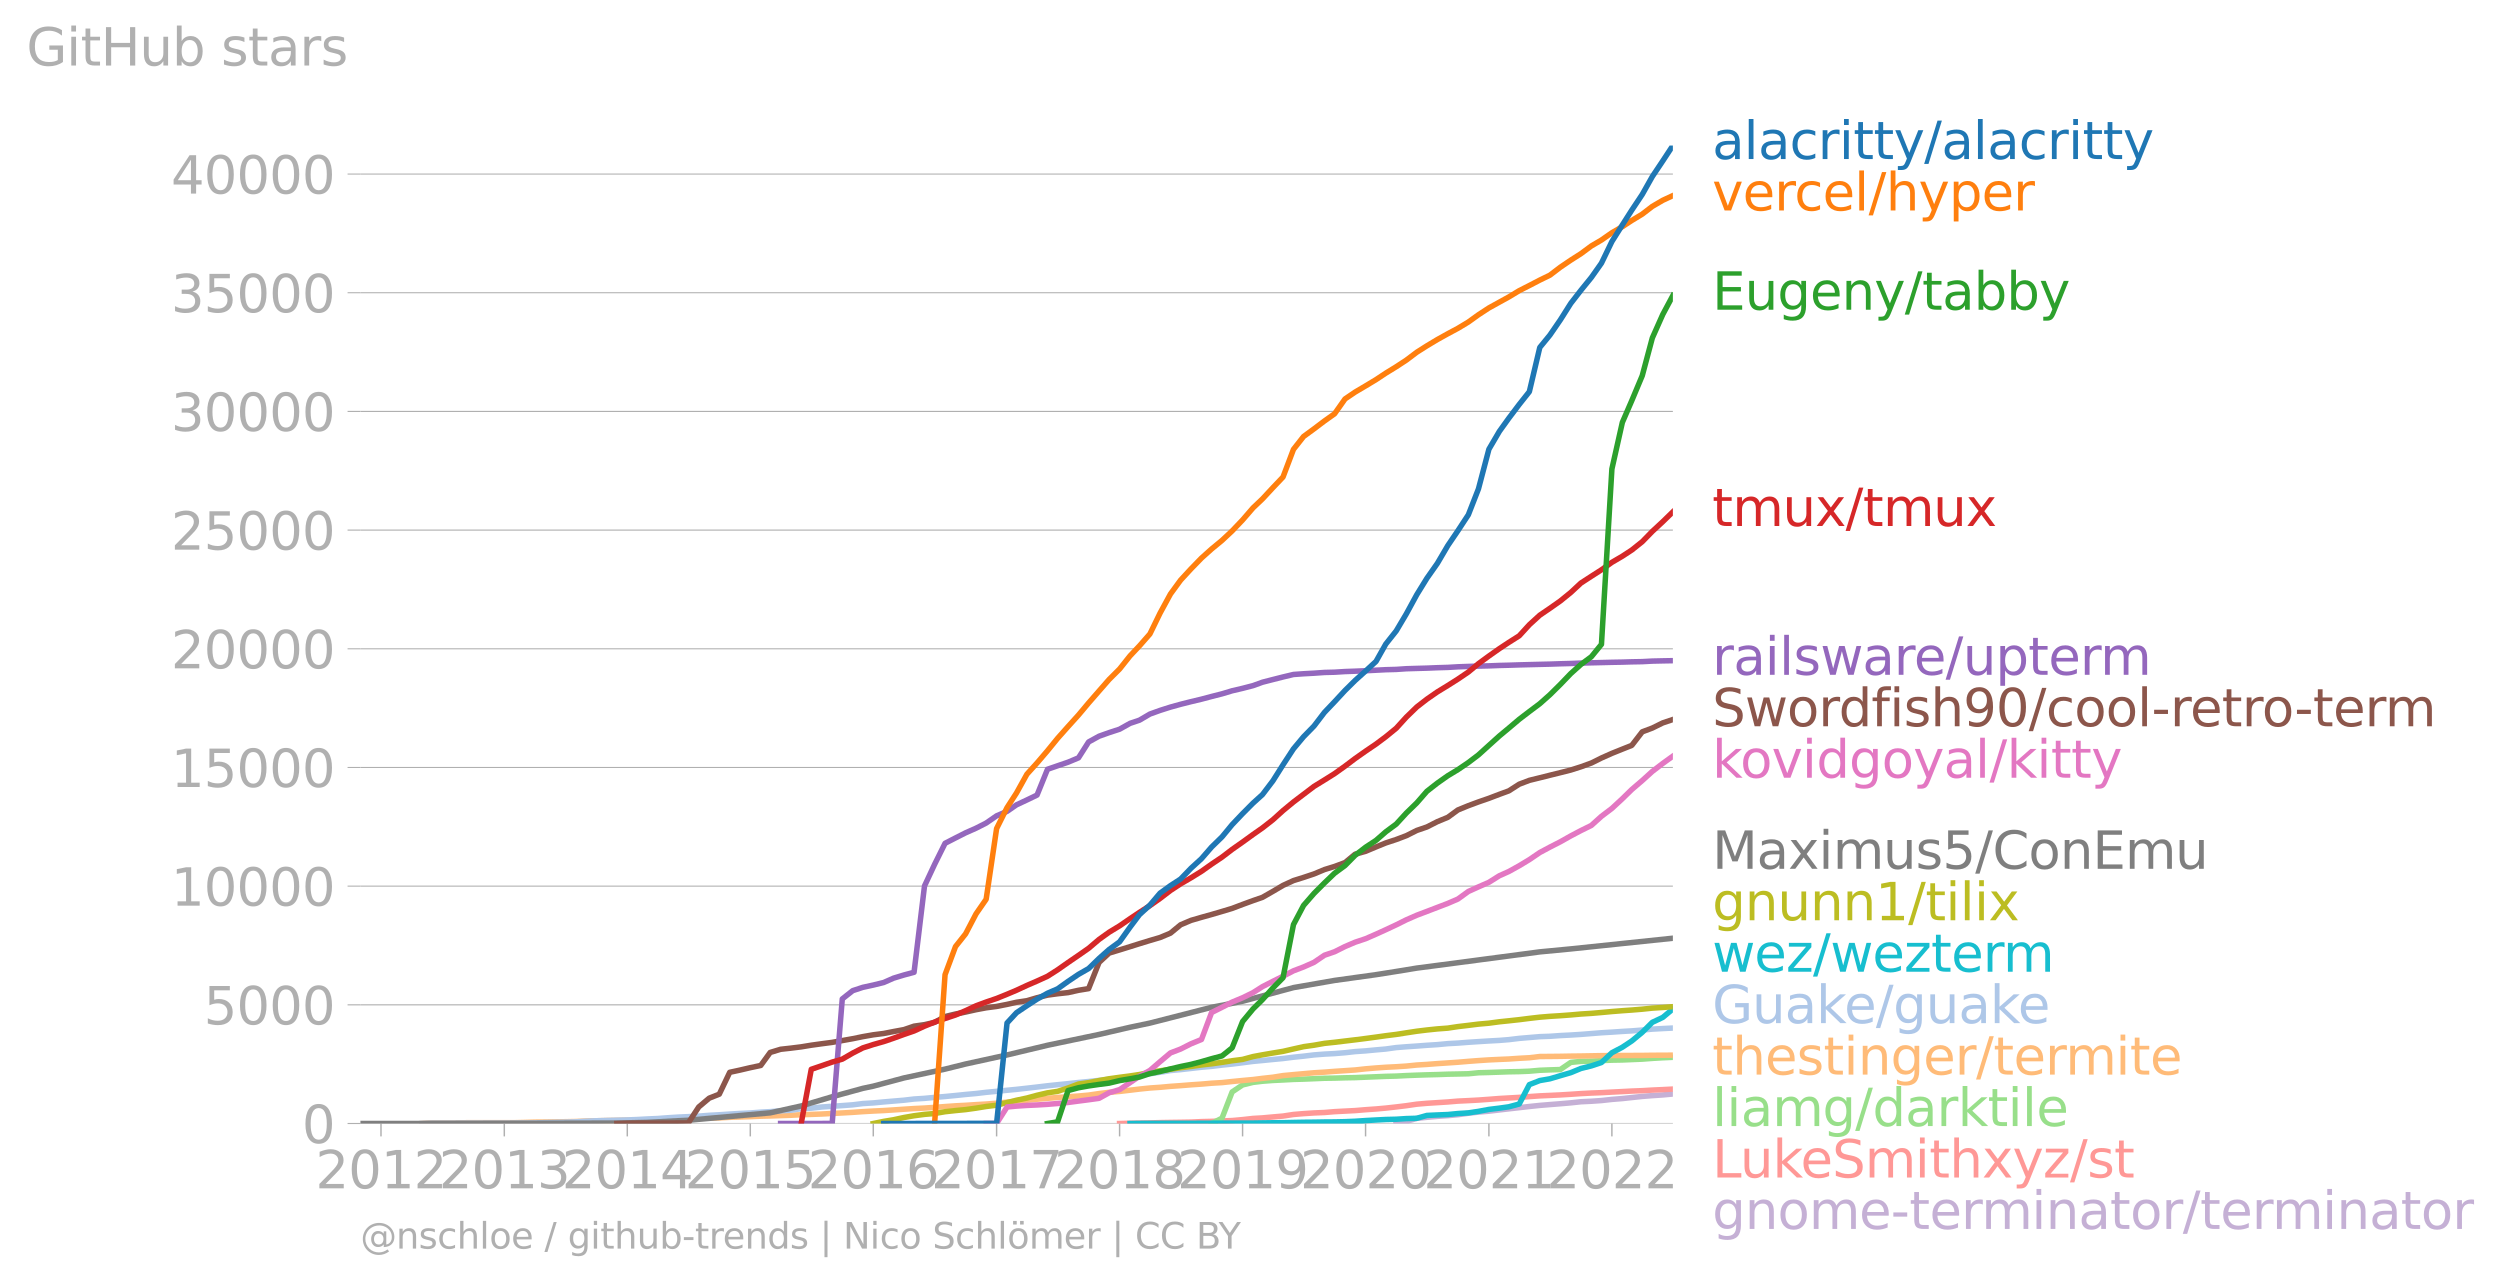 <svg xmlns:xlink="http://www.w3.org/1999/xlink" width="907.006" height="465.649" viewBox="0 0 680.254 349.236" xmlns="http://www.w3.org/2000/svg"><defs><style>*{stroke-linejoin:round;stroke-linecap:butt}</style></defs><g id="figure_1"><path d="M0 349.236h680.254V0H0v349.236z" style="fill:none" id="patch_1"/><g id="axes_1"><path d="M98.073 305.71h357.12V39.596H98.073V305.71z" style="fill:none" id="patch_2"/><g id="matplotlib.axis_1"><g id="xtick_1"><g id="line2d_1"><defs><path id="m997b0d700a" d="M0 0v3.5" style="stroke:#b0b0b0;stroke-width:.4"/></defs><use xlink:href="#m997b0d700a" x="103.666" y="305.709" style="fill:#b0b0b0;stroke:#b0b0b0;stroke-width:.4"/></g><g style="fill:#b0b0b0" transform="matrix(.14 0 0 -.14 85.851 323.347)" id="text_1"><defs><path id="DejaVuSans-32" d="M1228 531h2203V0H469v531q359 372 979 998 621 627 780 809 303 340 423 576 121 236 121 464 0 372-261 606-261 235-680 235-297 0-627-103-329-103-704-313v638q381 153 712 231 332 78 607 78 725 0 1156-363 431-362 431-968 0-288-108-546-107-257-392-607-78-91-497-524-418-433-1181-1211z" transform="scale(.016)"/><path id="DejaVuSans-30" d="M2034 4250q-487 0-733-480-245-479-245-1442 0-959 245-1439 246-480 733-480 491 0 736 480 246 480 246 1439 0 963-246 1442-245 480-736 480zm0 500q785 0 1199-621 414-620 414-1801 0-1178-414-1799Q2819-91 2034-91q-784 0-1198 620-414 621-414 1799 0 1181 414 1801 414 621 1198 621z" transform="scale(.016)"/><path id="DejaVuSans-31" d="M794 531h1031v3560L703 3866v575l1116 225h631V531h1031V0H794v531z" transform="scale(.016)"/></defs><use xlink:href="#DejaVuSans-32"/><use xlink:href="#DejaVuSans-30" x="63.623"/><use xlink:href="#DejaVuSans-31" x="127.246"/><use xlink:href="#DejaVuSans-32" x="190.869"/></g></g><g id="xtick_2"><use xlink:href="#m997b0d700a" x="137.223" y="305.709" style="fill:#b0b0b0;stroke:#b0b0b0;stroke-width:.4" id="line2d_2"/><g style="fill:#b0b0b0" transform="matrix(.14 0 0 -.14 119.408 323.347)" id="text_2"><defs><path id="DejaVuSans-33" d="M2597 2516q453-97 707-404 255-306 255-756 0-690-475-1069Q2609-91 1734-91q-293 0-604 58T488 141v609q262-153 574-231 313-78 654-78 593 0 904 234t311 681q0 413-289 645-289 233-804 233h-544v519h569q465 0 712 186t247 536q0 359-255 551-254 193-729 193-260 0-557-57-297-56-653-174v562q360 100 674 150t592 50q719 0 1137-327 419-326 419-882 0-388-222-655t-631-370z" transform="scale(.016)"/></defs><use xlink:href="#DejaVuSans-32"/><use xlink:href="#DejaVuSans-30" x="63.623"/><use xlink:href="#DejaVuSans-31" x="127.246"/><use xlink:href="#DejaVuSans-33" x="190.869"/></g></g><g id="xtick_3"><use xlink:href="#m997b0d700a" x="170.689" y="305.709" style="fill:#b0b0b0;stroke:#b0b0b0;stroke-width:.4" id="line2d_3"/><g style="fill:#b0b0b0" transform="matrix(.14 0 0 -.14 152.874 323.347)" id="text_3"><defs><path id="DejaVuSans-34" d="M2419 4116 825 1625h1594v2491zm-166 550h794V1625h666v-525h-666V0h-628v1100H313v609l1940 2957z" transform="scale(.016)"/></defs><use xlink:href="#DejaVuSans-32"/><use xlink:href="#DejaVuSans-30" x="63.623"/><use xlink:href="#DejaVuSans-31" x="127.246"/><use xlink:href="#DejaVuSans-34" x="190.869"/></g></g><g id="xtick_4"><use xlink:href="#m997b0d700a" x="204.155" y="305.709" style="fill:#b0b0b0;stroke:#b0b0b0;stroke-width:.4" id="line2d_4"/><g style="fill:#b0b0b0" transform="matrix(.14 0 0 -.14 186.34 323.347)" id="text_4"><defs><path id="DejaVuSans-35" d="M691 4666h2478v-532H1269V2991q137 47 274 70 138 23 276 23 781 0 1237-428 457-428 457-1159 0-753-469-1171Q2575-91 1722-91q-294 0-599 50Q819 9 494 109v635q281-153 581-228t634-75q541 0 856 284 316 284 316 772 0 487-316 771-315 285-856 285-253 0-505-56-251-56-513-175v2344z" transform="scale(.016)"/></defs><use xlink:href="#DejaVuSans-32"/><use xlink:href="#DejaVuSans-30" x="63.623"/><use xlink:href="#DejaVuSans-31" x="127.246"/><use xlink:href="#DejaVuSans-35" x="190.869"/></g></g><g id="xtick_5"><use xlink:href="#m997b0d700a" x="237.62" y="305.709" style="fill:#b0b0b0;stroke:#b0b0b0;stroke-width:.4" id="line2d_5"/><g style="fill:#b0b0b0" transform="matrix(.14 0 0 -.14 219.805 323.347)" id="text_5"><defs><path id="DejaVuSans-36" d="M2113 2584q-425 0-674-291-248-290-248-796 0-503 248-796 249-292 674-292t673 292q248 293 248 796 0 506-248 796-248 291-673 291zm1253 1979v-575q-238 112-480 171-242 60-480 60-625 0-955-422-329-422-376-1275 184 272 462 417 279 145 613 145 703 0 1111-427 408-426 408-1160 0-719-425-1154Q2819-91 2113-91q-810 0-1238 620-428 621-428 1799 0 1106 525 1764t1409 658q238 0 480-47t505-140z" transform="scale(.016)"/></defs><use xlink:href="#DejaVuSans-32"/><use xlink:href="#DejaVuSans-30" x="63.623"/><use xlink:href="#DejaVuSans-31" x="127.246"/><use xlink:href="#DejaVuSans-36" x="190.869"/></g></g><g id="xtick_6"><use xlink:href="#m997b0d700a" x="271.178" y="305.709" style="fill:#b0b0b0;stroke:#b0b0b0;stroke-width:.4" id="line2d_6"/><g style="fill:#b0b0b0" transform="matrix(.14 0 0 -.14 253.363 323.347)" id="text_6"><defs><path id="DejaVuSans-37" d="M525 4666h3000v-269L1831 0h-659l1594 4134H525v532z" transform="scale(.016)"/></defs><use xlink:href="#DejaVuSans-32"/><use xlink:href="#DejaVuSans-30" x="63.623"/><use xlink:href="#DejaVuSans-31" x="127.246"/><use xlink:href="#DejaVuSans-37" x="190.869"/></g></g><g id="xtick_7"><use xlink:href="#m997b0d700a" x="304.643" y="305.709" style="fill:#b0b0b0;stroke:#b0b0b0;stroke-width:.4" id="line2d_7"/><g style="fill:#b0b0b0" transform="matrix(.14 0 0 -.14 286.828 323.347)" id="text_7"><defs><path id="DejaVuSans-38" d="M2034 2216q-450 0-708-241-257-241-257-662 0-422 257-663 258-241 708-241t709 242q260 243 260 662 0 421-258 662-257 241-711 241zm-631 268q-406 100-633 378-226 279-226 679 0 559 398 884 399 325 1092 325 697 0 1094-325t397-884q0-400-227-679-226-278-629-378 456-106 710-416 255-309 255-755 0-679-414-1042Q2806-91 2034-91q-771 0-1186 362-414 363-414 1042 0 446 256 755 257 310 713 416zm-231 997q0-362 226-565 227-203 636-203 407 0 636 203 230 203 230 565 0 363-230 566-229 203-636 203-409 0-636-203-226-203-226-566z" transform="scale(.016)"/></defs><use xlink:href="#DejaVuSans-32"/><use xlink:href="#DejaVuSans-30" x="63.623"/><use xlink:href="#DejaVuSans-31" x="127.246"/><use xlink:href="#DejaVuSans-38" x="190.869"/></g></g><g id="xtick_8"><use xlink:href="#m997b0d700a" x="338.109" y="305.709" style="fill:#b0b0b0;stroke:#b0b0b0;stroke-width:.4" id="line2d_8"/><g style="fill:#b0b0b0" transform="matrix(.14 0 0 -.14 320.294 323.347)" id="text_8"><defs><path id="DejaVuSans-39" d="M703 97v575q238-113 481-172 244-59 479-59 625 0 954 420 330 420 377 1277-181-269-460-413-278-144-615-144-700 0-1108 423-408 424-408 1159 0 718 425 1152 425 435 1131 435 810 0 1236-621 427-620 427-1801 0-1103-524-1761Q2575-91 1691-91q-238 0-482 47Q966 3 703 97zm1256 1978q425 0 673 290 249 291 249 798 0 503-249 795-248 292-673 292t-673-292q-248-292-248-795 0-507 248-798 248-290 673-290z" transform="scale(.016)"/></defs><use xlink:href="#DejaVuSans-32"/><use xlink:href="#DejaVuSans-30" x="63.623"/><use xlink:href="#DejaVuSans-31" x="127.246"/><use xlink:href="#DejaVuSans-39" x="190.869"/></g></g><g id="xtick_9"><use xlink:href="#m997b0d700a" x="371.575" y="305.709" style="fill:#b0b0b0;stroke:#b0b0b0;stroke-width:.4" id="line2d_9"/><g style="fill:#b0b0b0" transform="matrix(.14 0 0 -.14 353.76 323.347)" id="text_9"><use xlink:href="#DejaVuSans-32"/><use xlink:href="#DejaVuSans-30" x="63.623"/><use xlink:href="#DejaVuSans-32" x="127.246"/><use xlink:href="#DejaVuSans-30" x="190.869"/></g></g><g id="xtick_10"><use xlink:href="#m997b0d700a" x="405.132" y="305.709" style="fill:#b0b0b0;stroke:#b0b0b0;stroke-width:.4" id="line2d_10"/><g style="fill:#b0b0b0" transform="matrix(.14 0 0 -.14 387.317 323.347)" id="text_10"><use xlink:href="#DejaVuSans-32"/><use xlink:href="#DejaVuSans-30" x="63.623"/><use xlink:href="#DejaVuSans-32" x="127.246"/><use xlink:href="#DejaVuSans-31" x="190.869"/></g></g><g id="xtick_11"><use xlink:href="#m997b0d700a" x="438.598" y="305.709" style="fill:#b0b0b0;stroke:#b0b0b0;stroke-width:.4" id="line2d_11"/><g style="fill:#b0b0b0" transform="matrix(.14 0 0 -.14 420.783 323.347)" id="text_11"><use xlink:href="#DejaVuSans-32"/><use xlink:href="#DejaVuSans-30" x="63.623"/><use xlink:href="#DejaVuSans-32" x="127.246"/><use xlink:href="#DejaVuSans-32" x="190.869"/></g></g></g><g id="matplotlib.axis_2"><g id="ytick_1"><path d="M98.073 305.71h357.12" clip-path="url(#p3285fb5024)" style="fill:none;stroke:#b0b0b0;stroke-width:.3;stroke-linecap:square" id="line2d_12"/><g id="line2d_13"><defs><path id="mb514f8894a" d="M0 0h-3.5" style="stroke:#b0b0b0;stroke-width:.3"/></defs><use xlink:href="#mb514f8894a" x="98.073" y="305.709" style="fill:#b0b0b0;stroke:#b0b0b0;stroke-width:.3"/></g><use xlink:href="#DejaVuSans-30" style="fill:#b0b0b0" transform="matrix(.14 0 0 -.14 82.166 311.028)" id="text_12"/></g><g id="ytick_2"><path d="M98.073 273.416h357.12" clip-path="url(#p3285fb5024)" style="fill:none;stroke:#b0b0b0;stroke-width:.3;stroke-linecap:square" id="line2d_14"/><use xlink:href="#mb514f8894a" x="98.073" y="273.416" style="fill:#b0b0b0;stroke:#b0b0b0;stroke-width:.3" id="line2d_15"/><g style="fill:#b0b0b0" transform="matrix(.14 0 0 -.14 55.443 278.735)" id="text_13"><use xlink:href="#DejaVuSans-35"/><use xlink:href="#DejaVuSans-30" x="63.623"/><use xlink:href="#DejaVuSans-30" x="127.246"/><use xlink:href="#DejaVuSans-30" x="190.869"/></g></g><g id="ytick_3"><path d="M98.073 241.122h357.12" clip-path="url(#p3285fb5024)" style="fill:none;stroke:#b0b0b0;stroke-width:.3;stroke-linecap:square" id="line2d_16"/><use xlink:href="#mb514f8894a" x="98.073" y="241.122" style="fill:#b0b0b0;stroke:#b0b0b0;stroke-width:.3" id="line2d_17"/><g style="fill:#b0b0b0" transform="matrix(.14 0 0 -.14 46.536 246.44)" id="text_14"><use xlink:href="#DejaVuSans-31"/><use xlink:href="#DejaVuSans-30" x="63.623"/><use xlink:href="#DejaVuSans-30" x="127.246"/><use xlink:href="#DejaVuSans-30" x="190.869"/><use xlink:href="#DejaVuSans-30" x="254.492"/></g></g><g id="ytick_4"><path d="M98.073 208.828h357.12" clip-path="url(#p3285fb5024)" style="fill:none;stroke:#b0b0b0;stroke-width:.3;stroke-linecap:square" id="line2d_18"/><use xlink:href="#mb514f8894a" x="98.073" y="208.828" style="fill:#b0b0b0;stroke:#b0b0b0;stroke-width:.3" id="line2d_19"/><g style="fill:#b0b0b0" transform="matrix(.14 0 0 -.14 46.536 214.147)" id="text_15"><use xlink:href="#DejaVuSans-31"/><use xlink:href="#DejaVuSans-35" x="63.623"/><use xlink:href="#DejaVuSans-30" x="127.246"/><use xlink:href="#DejaVuSans-30" x="190.869"/><use xlink:href="#DejaVuSans-30" x="254.492"/></g></g><g id="ytick_5"><path d="M98.073 176.535h357.12" clip-path="url(#p3285fb5024)" style="fill:none;stroke:#b0b0b0;stroke-width:.3;stroke-linecap:square" id="line2d_20"/><use xlink:href="#mb514f8894a" x="98.073" y="176.535" style="fill:#b0b0b0;stroke:#b0b0b0;stroke-width:.3" id="line2d_21"/><g style="fill:#b0b0b0" transform="matrix(.14 0 0 -.14 46.536 181.854)" id="text_16"><use xlink:href="#DejaVuSans-32"/><use xlink:href="#DejaVuSans-30" x="63.623"/><use xlink:href="#DejaVuSans-30" x="127.246"/><use xlink:href="#DejaVuSans-30" x="190.869"/><use xlink:href="#DejaVuSans-30" x="254.492"/></g></g><g id="ytick_6"><path d="M98.073 144.241h357.12" clip-path="url(#p3285fb5024)" style="fill:none;stroke:#b0b0b0;stroke-width:.3;stroke-linecap:square" id="line2d_22"/><use xlink:href="#mb514f8894a" x="98.073" y="144.241" style="fill:#b0b0b0;stroke:#b0b0b0;stroke-width:.3" id="line2d_23"/><g style="fill:#b0b0b0" transform="matrix(.14 0 0 -.14 46.536 149.56)" id="text_17"><use xlink:href="#DejaVuSans-32"/><use xlink:href="#DejaVuSans-35" x="63.623"/><use xlink:href="#DejaVuSans-30" x="127.246"/><use xlink:href="#DejaVuSans-30" x="190.869"/><use xlink:href="#DejaVuSans-30" x="254.492"/></g></g><g id="ytick_7"><path d="M98.073 111.948h357.12" clip-path="url(#p3285fb5024)" style="fill:none;stroke:#b0b0b0;stroke-width:.3;stroke-linecap:square" id="line2d_24"/><use xlink:href="#mb514f8894a" x="98.073" y="111.948" style="fill:#b0b0b0;stroke:#b0b0b0;stroke-width:.3" id="line2d_25"/><g style="fill:#b0b0b0" transform="matrix(.14 0 0 -.14 46.536 117.267)" id="text_18"><use xlink:href="#DejaVuSans-33"/><use xlink:href="#DejaVuSans-30" x="63.623"/><use xlink:href="#DejaVuSans-30" x="127.246"/><use xlink:href="#DejaVuSans-30" x="190.869"/><use xlink:href="#DejaVuSans-30" x="254.492"/></g></g><g id="ytick_8"><path d="M98.073 79.654h357.12" clip-path="url(#p3285fb5024)" style="fill:none;stroke:#b0b0b0;stroke-width:.3;stroke-linecap:square" id="line2d_26"/><use xlink:href="#mb514f8894a" x="98.073" y="79.654" style="fill:#b0b0b0;stroke:#b0b0b0;stroke-width:.3" id="line2d_27"/><g style="fill:#b0b0b0" transform="matrix(.14 0 0 -.14 46.536 84.973)" id="text_19"><use xlink:href="#DejaVuSans-33"/><use xlink:href="#DejaVuSans-35" x="63.623"/><use xlink:href="#DejaVuSans-30" x="127.246"/><use xlink:href="#DejaVuSans-30" x="190.869"/><use xlink:href="#DejaVuSans-30" x="254.492"/></g></g><g id="ytick_9"><path d="M98.073 47.36h357.12" clip-path="url(#p3285fb5024)" style="fill:none;stroke:#b0b0b0;stroke-width:.3;stroke-linecap:square" id="line2d_28"/><use xlink:href="#mb514f8894a" x="98.073" y="47.361" style="fill:#b0b0b0;stroke:#b0b0b0;stroke-width:.3" id="line2d_29"/><g style="fill:#b0b0b0" transform="matrix(.14 0 0 -.14 46.536 52.68)" id="text_20"><use xlink:href="#DejaVuSans-34"/><use xlink:href="#DejaVuSans-30" x="63.623"/><use xlink:href="#DejaVuSans-30" x="127.246"/><use xlink:href="#DejaVuSans-30" x="190.869"/><use xlink:href="#DejaVuSans-30" x="254.492"/></g></g><g style="fill:#b0b0b0" transform="matrix(.14 0 0 -.14 7.2 17.838)" id="text_21"><defs><path id="DejaVuSans-47" d="M3809 666v1253H2778v519h1656V434q-365-259-806-392-440-133-940-133-1094 0-1712 639-617 640-617 1780 0 1144 617 1783 618 639 1712 639 456 0 867-113 411-112 758-331v-672q-350 297-744 447t-828 150q-857 0-1287-478-429-478-429-1425 0-944 429-1422 430-478 1287-478 334 0 596 58 263 58 472 180z" transform="scale(.016)"/><path id="DejaVuSans-69" d="M603 3500h575V0H603v3500zm0 1363h575v-729H603v729z" transform="scale(.016)"/><path id="DejaVuSans-74" d="M1172 4494v-994h1184v-447H1172V1153q0-428 117-550t477-122h590V0h-590q-666 0-919 248-253 249-253 905v1900H172v447h422v994h578z" transform="scale(.016)"/><path id="DejaVuSans-48" d="M628 4666h631V2753h2294v1913h631V0h-631v2222H1259V0H628v4666z" transform="scale(.016)"/><path id="DejaVuSans-75" d="M544 1381v2119h575V1403q0-497 193-746 194-248 582-248 465 0 735 297 271 297 271 810v1984h575V0h-575v538q-209-319-486-474-276-155-642-155-603 0-916 375-312 375-312 1097zm1447 2203z" transform="scale(.016)"/><path id="DejaVuSans-62" d="M3116 1747q0 634-261 995t-717 361q-457 0-718-361t-261-995q0-634 261-995t718-361q456 0 717 361t261 995zM1159 2969q182 312 458 463 277 152 661 152 638 0 1036-506 399-506 399-1331T3314 415Q2916-91 2278-91q-384 0-661 152-276 152-458 464V0H581v4863h578V2969z" transform="scale(.016)"/><path id="DejaVuSans-73" d="M2834 3397v-544q-243 125-506 187-262 63-544 63-428 0-642-131t-214-394q0-200 153-314t616-217l197-44q612-131 870-370t258-667q0-488-386-773Q2250-91 1575-91q-281 0-586 55T347 128v594q319-166 628-249 309-82 613-82 406 0 624 139 219 139 219 392 0 234-158 359-157 125-692 241l-200 47q-534 112-772 345-237 233-237 639 0 494 350 762 350 269 994 269 318 0 599-47 282-46 519-140z" transform="scale(.016)"/><path id="DejaVuSans-61" d="M2194 1759q-697 0-966-159t-269-544q0-306 202-486 202-179 548-179 479 0 768 339t289 901v128h-572zm1147 238V0h-575v531q-197-318-491-470T1556-91q-537 0-855 302-317 302-317 808 0 590 395 890 396 300 1180 300h807v57q0 397-261 614t-733 217q-300 0-585-72-284-72-546-216v532q315 122 612 182 297 61 578 61 760 0 1135-394 375-393 375-1193z" transform="scale(.016)"/><path id="DejaVuSans-72" d="M2631 2963q-97 56-211 82-114 27-251 27-488 0-749-317t-261-911V0H581v3500h578v-544q182 319 472 473 291 155 707 155 59 0 131-8 72-7 159-23l3-590z" transform="scale(.016)"/></defs><use xlink:href="#DejaVuSans-47"/><use xlink:href="#DejaVuSans-69" x="77.49"/><use xlink:href="#DejaVuSans-74" x="105.273"/><use xlink:href="#DejaVuSans-48" x="144.482"/><use xlink:href="#DejaVuSans-75" x="219.678"/><use xlink:href="#DejaVuSans-62" x="283.057"/><use xlink:href="#DejaVuSans-20" x="346.533"/><use xlink:href="#DejaVuSans-73" x="378.32"/><use xlink:href="#DejaVuSans-74" x="430.42"/><use xlink:href="#DejaVuSans-61" x="469.629"/><use xlink:href="#DejaVuSans-72" x="530.908"/><use xlink:href="#DejaVuSans-73" x="572.021"/></g></g><path d="m379.918 305.71 2.75-.576 2.843-.826 2.75-.285 2.843-.258 2.842-.194 2.751-.252 2.842-.4 2.75-.316 2.843-.246 2.842-.342 2.568-.297 2.842-.323 2.75-.317 2.843-.297 2.75-.226 2.843-.226 2.842-.245 2.75-.297 2.843-.136 2.75-.187 2.843-.317 2.842-.226 2.567-.278 2.843-.303 2.75-.22 2.843-.187 2.75-.258" clip-path="url(#p3285fb5024)" style="fill:none;stroke:#c5b0d5;stroke-width:1.5;stroke-linecap:square" id="line2d_30"/><path d="m304.643 305.71 2.843-.078 2.567-.046 2.842-.045 2.75-.077 2.843-.052 2.75-.039 2.843-.051 2.842-.13 2.75-.07 2.843-.117 2.75-.103 2.843-.258 2.842-.317 2.568-.149 2.842-.258 2.75-.239 2.843-.433 2.75-.232 2.843-.187 2.842-.117 2.75-.232 2.843-.149 2.75-.142 2.843-.239 2.842-.2 2.659-.239 2.842-.316 2.75-.336 2.843-.414 2.75-.239 2.843-.18 2.842-.181 2.751-.233 2.842-.135 2.75-.149 2.843-.207 2.842-.22 2.568-.148 2.842-.161 2.75-.213 2.843-.194 2.75-.123 2.843-.136 2.842-.174 2.75-.187 2.843-.149 2.75-.103 2.843-.155 2.842-.142 2.567-.136 2.843-.11 2.75-.161 2.843-.13 2.75-.141" clip-path="url(#p3285fb5024)" style="fill:none;stroke:#ff9896;stroke-width:1.5;stroke-linecap:square" id="line2d_31"/><path d="m329.674 305.71 2.842-1.467 2.75-7.124 2.843-1.912 2.842-.69 2.568-.31 2.842-.214 2.75-.13 2.843-.154 2.75-.078 2.843-.116 2.842-.123 2.75-.038 2.843-.084 2.75-.052 2.843-.116 2.842-.116 2.659-.11 2.842-.071 2.75-.142 2.843-.11 2.75-.09 2.843-.072 2.842-.103 2.751-.052 2.842-.064 2.75-.272 2.843-.077 2.842-.097 2.568-.09 2.842-.052 2.75-.11 2.843-.252 2.75-.11 2.843-.09 2.842-1.944 2.75-.271 2.843-.071 2.75-.142 2.843-.123 2.842-.052 2.567-.11 2.843-.116 2.75-.207 2.843-.167 2.75-.123" clip-path="url(#p3285fb5024)" style="fill:none;stroke:#98df8a;stroke-width:1.5;stroke-linecap:square" id="line2d_32"/><g style="fill:#1f77b4" transform="matrix(.14 0 0 -.14 465.907 43.274)" id="text_22"><defs><path id="DejaVuSans-6c" d="M603 4863h575V0H603v4863z" transform="scale(.016)"/><path id="DejaVuSans-63" d="M3122 3366v-538q-244 135-489 202t-495 67q-560 0-870-355-309-354-309-995t309-996q310-354 870-354 250 0 495 67t489 202V134Q2881 22 2623-34q-257-57-548-57-791 0-1257 497-465 497-465 1341 0 856 470 1346 471 491 1290 491 265 0 518-55 253-54 491-163z" transform="scale(.016)"/><path id="DejaVuSans-79" d="M2059-325q-243-625-475-815-231-191-618-191H506v481h338q237 0 368 113 132 112 291 531l103 262L191 3500h609L1894 763l1094 2737h609L2059-325z" transform="scale(.016)"/><path id="DejaVuSans-2f" d="M1625 4666h531L531-594H0l1625 5260z" transform="scale(.016)"/></defs><use xlink:href="#DejaVuSans-61"/><use xlink:href="#DejaVuSans-6c" x="61.279"/><use xlink:href="#DejaVuSans-61" x="89.063"/><use xlink:href="#DejaVuSans-63" x="150.342"/><use xlink:href="#DejaVuSans-72" x="205.322"/><use xlink:href="#DejaVuSans-69" x="246.436"/><use xlink:href="#DejaVuSans-74" x="274.219"/><use xlink:href="#DejaVuSans-74" x="313.428"/><use xlink:href="#DejaVuSans-79" x="352.637"/><use xlink:href="#DejaVuSans-2f" x="411.816"/><use xlink:href="#DejaVuSans-61" x="445.508"/><use xlink:href="#DejaVuSans-6c" x="506.787"/><use xlink:href="#DejaVuSans-61" x="534.57"/><use xlink:href="#DejaVuSans-63" x="595.85"/><use xlink:href="#DejaVuSans-72" x="650.83"/><use xlink:href="#DejaVuSans-69" x="691.943"/><use xlink:href="#DejaVuSans-74" x="719.727"/><use xlink:href="#DejaVuSans-74" x="758.936"/><use xlink:href="#DejaVuSans-79" x="798.145"/></g><g style="fill:#ff7f0e" transform="matrix(.14 0 0 -.14 465.907 57.274)" id="text_23"><defs><path id="DejaVuSans-76" d="M191 3500h609L1894 563l1094 2937h609L2284 0h-781L191 3500z" transform="scale(.016)"/><path id="DejaVuSans-65" d="M3597 1894v-281H953q38-594 358-905t892-311q331 0 642 81t618 244V178Q3153 47 2828-22t-659-69q-838 0-1327 487-489 488-489 1320 0 859 464 1363 464 505 1252 505 706 0 1117-455 411-454 411-1235zm-575 169q-6 471-264 752-258 282-683 282-481 0-770-272t-333-766l2050 4z" transform="scale(.016)"/><path id="DejaVuSans-68" d="M3513 2113V0h-575v2094q0 497-194 743-194 247-581 247-466 0-735-297-269-296-269-809V0H581v4863h578V2956q207 316 486 472 280 156 646 156 603 0 912-373 310-373 310-1098z" transform="scale(.016)"/><path id="DejaVuSans-70" d="M1159 525v-1856H581v4831h578v-531q182 312 458 463 277 152 661 152 638 0 1036-506 399-506 399-1331T3314 415Q2916-91 2278-91q-384 0-661 152-276 152-458 464zm1957 1222q0 634-261 995t-717 361q-457 0-718-361t-261-995q0-634 261-995t718-361q456 0 717 361t261 995z" transform="scale(.016)"/></defs><use xlink:href="#DejaVuSans-76"/><use xlink:href="#DejaVuSans-65" x="59.18"/><use xlink:href="#DejaVuSans-72" x="120.703"/><use xlink:href="#DejaVuSans-63" x="159.566"/><use xlink:href="#DejaVuSans-65" x="214.547"/><use xlink:href="#DejaVuSans-6c" x="276.07"/><use xlink:href="#DejaVuSans-2f" x="303.854"/><use xlink:href="#DejaVuSans-68" x="337.545"/><use xlink:href="#DejaVuSans-79" x="400.924"/><use xlink:href="#DejaVuSans-70" x="460.104"/><use xlink:href="#DejaVuSans-65" x="523.58"/><use xlink:href="#DejaVuSans-72" x="585.104"/></g><g style="fill:#2ca02c" transform="matrix(.14 0 0 -.14 465.907 84.273)" id="text_24"><defs><path id="DejaVuSans-45" d="M628 4666h2950v-532H1259V2753h2222v-531H1259V531h2375V0H628v4666z" transform="scale(.016)"/><path id="DejaVuSans-67" d="M2906 1791q0 625-258 968-257 344-723 344-462 0-720-344-258-343-258-968 0-622 258-966t720-344q466 0 723 344 258 344 258 966zm575-1357q0-893-397-1329-396-436-1215-436-303 0-572 45t-522 139v559q253-137 500-202 247-66 503-66 566 0 847 295t281 892v285q-178-310-456-463T1784 0Q1141 0 747 490 353 981 353 1791q0 812 394 1302 394 491 1037 491 388 0 666-153t456-462v531h575V434z" transform="scale(.016)"/><path id="DejaVuSans-6e" d="M3513 2113V0h-575v2094q0 497-194 743-194 247-581 247-466 0-735-297-269-296-269-809V0H581v3500h578v-544q207 316 486 472 280 156 646 156 603 0 912-373 310-373 310-1098z" transform="scale(.016)"/></defs><use xlink:href="#DejaVuSans-45"/><use xlink:href="#DejaVuSans-75" x="63.184"/><use xlink:href="#DejaVuSans-67" x="126.563"/><use xlink:href="#DejaVuSans-65" x="190.039"/><use xlink:href="#DejaVuSans-6e" x="251.563"/><use xlink:href="#DejaVuSans-79" x="314.941"/><use xlink:href="#DejaVuSans-2f" x="374.121"/><use xlink:href="#DejaVuSans-74" x="407.813"/><use xlink:href="#DejaVuSans-61" x="447.021"/><use xlink:href="#DejaVuSans-62" x="508.301"/><use xlink:href="#DejaVuSans-62" x="571.777"/><use xlink:href="#DejaVuSans-79" x="635.254"/></g><g style="fill:#d62728" transform="matrix(.14 0 0 -.14 465.907 143.131)" id="text_25"><defs><path id="DejaVuSans-6d" d="M3328 2828q216 388 516 572t706 184q547 0 844-383 297-382 297-1088V0h-578v2094q0 503-179 746-178 244-543 244-447 0-707-297-259-296-259-809V0h-578v2094q0 506-178 748t-550 242q-441 0-701-298-259-298-259-808V0H581v3500h578v-544q197 322 472 475t653 153q382 0 649-194 267-193 395-562z" transform="scale(.016)"/><path id="DejaVuSans-78" d="M3513 3500 2247 1797 3578 0h-678L1881 1375 863 0H184l1360 1831L300 3500h678l928-1247 928 1247h679z" transform="scale(.016)"/></defs><use xlink:href="#DejaVuSans-74"/><use xlink:href="#DejaVuSans-6d" x="39.209"/><use xlink:href="#DejaVuSans-75" x="136.621"/><use xlink:href="#DejaVuSans-78" x="200"/><use xlink:href="#DejaVuSans-2f" x="259.18"/><use xlink:href="#DejaVuSans-74" x="292.871"/><use xlink:href="#DejaVuSans-6d" x="332.08"/><use xlink:href="#DejaVuSans-75" x="429.492"/><use xlink:href="#DejaVuSans-78" x="492.871"/></g><g style="fill:#9467bd" transform="matrix(.14 0 0 -.14 465.907 183.623)" id="text_26"><defs><path id="DejaVuSans-77" d="M269 3500h575l719-2731 715 2731h678l719-2731 716 2731h575L4050 0h-678l-753 2869L1863 0h-679L269 3500z" transform="scale(.016)"/></defs><use xlink:href="#DejaVuSans-72"/><use xlink:href="#DejaVuSans-61" x="41.113"/><use xlink:href="#DejaVuSans-69" x="102.393"/><use xlink:href="#DejaVuSans-6c" x="130.176"/><use xlink:href="#DejaVuSans-73" x="157.959"/><use xlink:href="#DejaVuSans-77" x="210.059"/><use xlink:href="#DejaVuSans-61" x="291.846"/><use xlink:href="#DejaVuSans-72" x="353.125"/><use xlink:href="#DejaVuSans-65" x="391.988"/><use xlink:href="#DejaVuSans-2f" x="453.512"/><use xlink:href="#DejaVuSans-75" x="487.203"/><use xlink:href="#DejaVuSans-70" x="550.582"/><use xlink:href="#DejaVuSans-74" x="614.059"/><use xlink:href="#DejaVuSans-65" x="653.268"/><use xlink:href="#DejaVuSans-72" x="714.791"/><use xlink:href="#DejaVuSans-6d" x="754.154"/></g><g style="fill:#8c564b" transform="matrix(.14 0 0 -.14 465.907 197.623)" id="text_27"><defs><path id="DejaVuSans-53" d="M3425 4513v-616q-359 172-678 256-319 85-616 85-515 0-795-200t-280-569q0-310 186-468 186-157 705-254l381-78q706-135 1042-474t336-907q0-679-455-1029Q2797-91 1919-91q-331 0-705 75-373 75-773 222v650q384-215 753-325 369-109 725-109 540 0 834 212 294 213 294 607 0 343-211 537t-692 291l-385 75q-706 140-1022 440-315 300-315 835 0 619 436 975t1201 356q329 0 669-60 341-59 697-177z" transform="scale(.016)"/><path id="DejaVuSans-6f" d="M1959 3097q-462 0-731-361t-269-989q0-628 267-989 268-361 733-361 460 0 728 362 269 363 269 988 0 622-269 986-268 364-728 364zm0 487q750 0 1178-488 429-487 429-1349 0-859-429-1349Q2709-91 1959-91q-753 0-1180 489-426 490-426 1349 0 862 426 1349 427 488 1180 488z" transform="scale(.016)"/><path id="DejaVuSans-64" d="M2906 2969v1894h575V0h-575v525q-181-312-458-464-276-152-664-152-634 0-1033 506-398 507-398 1332t398 1331q399 506 1033 506 388 0 664-152 277-151 458-463zM947 1747q0-634 261-995t717-361q456 0 718 361 263 361 263 995t-263 995q-262 361-718 361t-717-361q-261-361-261-995z" transform="scale(.016)"/><path id="DejaVuSans-66" d="M2375 4863v-479h-550q-309 0-430-125-120-125-120-450v-309h947v-447h-947V0H697v3053H147v447h550v244q0 584 272 851 272 268 862 268h544z" transform="scale(.016)"/><path id="DejaVuSans-2d" d="M313 2009h1684v-512H313v512z" transform="scale(.016)"/></defs><use xlink:href="#DejaVuSans-53"/><use xlink:href="#DejaVuSans-77" x="63.477"/><use xlink:href="#DejaVuSans-6f" x="145.264"/><use xlink:href="#DejaVuSans-72" x="206.445"/><use xlink:href="#DejaVuSans-64" x="245.809"/><use xlink:href="#DejaVuSans-66" x="309.285"/><use xlink:href="#DejaVuSans-69" x="344.49"/><use xlink:href="#DejaVuSans-73" x="372.273"/><use xlink:href="#DejaVuSans-68" x="424.373"/><use xlink:href="#DejaVuSans-39" x="487.752"/><use xlink:href="#DejaVuSans-30" x="551.375"/><use xlink:href="#DejaVuSans-2f" x="614.998"/><use xlink:href="#DejaVuSans-63" x="648.689"/><use xlink:href="#DejaVuSans-6f" x="703.67"/><use xlink:href="#DejaVuSans-6f" x="764.852"/><use xlink:href="#DejaVuSans-6c" x="826.033"/><use xlink:href="#DejaVuSans-2d" x="853.816"/><use xlink:href="#DejaVuSans-72" x="889.9"/><use xlink:href="#DejaVuSans-65" x="928.764"/><use xlink:href="#DejaVuSans-74" x="990.287"/><use xlink:href="#DejaVuSans-72" x="1029.496"/><use xlink:href="#DejaVuSans-6f" x="1068.359"/><use xlink:href="#DejaVuSans-2d" x="1131.416"/><use xlink:href="#DejaVuSans-74" x="1167.5"/><use xlink:href="#DejaVuSans-65" x="1206.709"/><use xlink:href="#DejaVuSans-72" x="1268.232"/><use xlink:href="#DejaVuSans-6d" x="1307.596"/></g><g style="fill:#e377c2" transform="matrix(.14 0 0 -.14 465.907 211.623)" id="text_28"><defs><path id="DejaVuSans-6b" d="M581 4863h578V1991l1716 1509h734L1753 1863 3688 0h-750L1159 1709V0H581v4863z" transform="scale(.016)"/></defs><use xlink:href="#DejaVuSans-6b"/><use xlink:href="#DejaVuSans-6f" x="54.285"/><use xlink:href="#DejaVuSans-76" x="115.467"/><use xlink:href="#DejaVuSans-69" x="174.646"/><use xlink:href="#DejaVuSans-64" x="202.43"/><use xlink:href="#DejaVuSans-67" x="265.906"/><use xlink:href="#DejaVuSans-6f" x="329.383"/><use xlink:href="#DejaVuSans-79" x="390.564"/><use xlink:href="#DejaVuSans-61" x="449.744"/><use xlink:href="#DejaVuSans-6c" x="511.023"/><use xlink:href="#DejaVuSans-2f" x="538.807"/><use xlink:href="#DejaVuSans-6b" x="572.498"/><use xlink:href="#DejaVuSans-69" x="630.408"/><use xlink:href="#DejaVuSans-74" x="658.191"/><use xlink:href="#DejaVuSans-74" x="697.4"/><use xlink:href="#DejaVuSans-79" x="736.609"/></g><g style="fill:#7f7f7f" transform="matrix(.14 0 0 -.14 465.907 236.403)" id="text_29"><defs><path id="DejaVuSans-4d" d="M628 4666h941l1190-3175 1197 3175h941V0h-616v4097L3078 897h-634L1241 4097V0H628v4666z" transform="scale(.016)"/><path id="DejaVuSans-43" d="M4122 4306v-665q-319 297-680 443-361 147-767 147-800 0-1225-489t-425-1414q0-922 425-1411t1225-489q406 0 767 147t680 444V359q-331-225-702-338-370-112-782-112-1060 0-1670 648-609 649-609 1771 0 1125 609 1773 610 649 1670 649 418 0 788-111 371-111 696-333z" transform="scale(.016)"/></defs><use xlink:href="#DejaVuSans-4d"/><use xlink:href="#DejaVuSans-61" x="86.279"/><use xlink:href="#DejaVuSans-78" x="147.559"/><use xlink:href="#DejaVuSans-69" x="206.738"/><use xlink:href="#DejaVuSans-6d" x="234.521"/><use xlink:href="#DejaVuSans-75" x="331.934"/><use xlink:href="#DejaVuSans-73" x="395.313"/><use xlink:href="#DejaVuSans-35" x="447.412"/><use xlink:href="#DejaVuSans-2f" x="511.035"/><use xlink:href="#DejaVuSans-43" x="544.727"/><use xlink:href="#DejaVuSans-6f" x="614.551"/><use xlink:href="#DejaVuSans-6e" x="675.732"/><use xlink:href="#DejaVuSans-45" x="739.111"/><use xlink:href="#DejaVuSans-6d" x="802.295"/><use xlink:href="#DejaVuSans-75" x="899.707"/></g><g style="fill:#bcbd22" transform="matrix(.14 0 0 -.14 465.907 250.403)" id="text_30"><use xlink:href="#DejaVuSans-67"/><use xlink:href="#DejaVuSans-6e" x="63.477"/><use xlink:href="#DejaVuSans-75" x="126.855"/><use xlink:href="#DejaVuSans-6e" x="190.234"/><use xlink:href="#DejaVuSans-6e" x="253.613"/><use xlink:href="#DejaVuSans-31" x="316.992"/><use xlink:href="#DejaVuSans-2f" x="380.615"/><use xlink:href="#DejaVuSans-74" x="414.307"/><use xlink:href="#DejaVuSans-69" x="453.516"/><use xlink:href="#DejaVuSans-6c" x="481.299"/><use xlink:href="#DejaVuSans-69" x="509.082"/><use xlink:href="#DejaVuSans-78" x="536.865"/></g><g style="fill:#17becf" transform="matrix(.14 0 0 -.14 465.907 264.403)" id="text_31"><defs><path id="DejaVuSans-7a" d="M353 3500h2731v-525L922 459h2162V0H275v525l2163 2516H353v459z" transform="scale(.016)"/></defs><use xlink:href="#DejaVuSans-77"/><use xlink:href="#DejaVuSans-65" x="81.787"/><use xlink:href="#DejaVuSans-7a" x="143.311"/><use xlink:href="#DejaVuSans-2f" x="195.801"/><use xlink:href="#DejaVuSans-77" x="229.492"/><use xlink:href="#DejaVuSans-65" x="311.279"/><use xlink:href="#DejaVuSans-7a" x="372.803"/><use xlink:href="#DejaVuSans-74" x="425.293"/><use xlink:href="#DejaVuSans-65" x="464.502"/><use xlink:href="#DejaVuSans-72" x="526.025"/><use xlink:href="#DejaVuSans-6d" x="565.389"/></g><g style="fill:#aec7e8" transform="matrix(.14 0 0 -.14 465.907 278.403)" id="text_32"><use xlink:href="#DejaVuSans-47"/><use xlink:href="#DejaVuSans-75" x="77.49"/><use xlink:href="#DejaVuSans-61" x="140.869"/><use xlink:href="#DejaVuSans-6b" x="202.148"/><use xlink:href="#DejaVuSans-65" x="256.434"/><use xlink:href="#DejaVuSans-2f" x="317.957"/><use xlink:href="#DejaVuSans-67" x="351.648"/><use xlink:href="#DejaVuSans-75" x="415.125"/><use xlink:href="#DejaVuSans-61" x="478.504"/><use xlink:href="#DejaVuSans-6b" x="539.783"/><use xlink:href="#DejaVuSans-65" x="594.068"/></g><g style="fill:#ffbb78" transform="matrix(.14 0 0 -.14 465.907 292.403)" id="text_33"><use xlink:href="#DejaVuSans-74"/><use xlink:href="#DejaVuSans-68" x="39.209"/><use xlink:href="#DejaVuSans-65" x="102.588"/><use xlink:href="#DejaVuSans-73" x="164.111"/><use xlink:href="#DejaVuSans-74" x="216.211"/><use xlink:href="#DejaVuSans-69" x="255.42"/><use xlink:href="#DejaVuSans-6e" x="283.203"/><use xlink:href="#DejaVuSans-67" x="346.582"/><use xlink:href="#DejaVuSans-65" x="410.059"/><use xlink:href="#DejaVuSans-72" x="471.582"/><use xlink:href="#DejaVuSans-2f" x="512.695"/><use xlink:href="#DejaVuSans-74" x="546.387"/><use xlink:href="#DejaVuSans-65" x="585.596"/><use xlink:href="#DejaVuSans-72" x="647.119"/><use xlink:href="#DejaVuSans-6d" x="686.482"/><use xlink:href="#DejaVuSans-69" x="783.895"/><use xlink:href="#DejaVuSans-74" x="811.678"/><use xlink:href="#DejaVuSans-65" x="850.887"/></g><g style="fill:#98df8a" transform="matrix(.14 0 0 -.14 465.907 306.403)" id="text_34"><use xlink:href="#DejaVuSans-6c"/><use xlink:href="#DejaVuSans-69" x="27.783"/><use xlink:href="#DejaVuSans-61" x="55.566"/><use xlink:href="#DejaVuSans-6d" x="116.846"/><use xlink:href="#DejaVuSans-67" x="214.258"/><use xlink:href="#DejaVuSans-2f" x="277.734"/><use xlink:href="#DejaVuSans-64" x="311.426"/><use xlink:href="#DejaVuSans-61" x="374.902"/><use xlink:href="#DejaVuSans-72" x="436.182"/><use xlink:href="#DejaVuSans-6b" x="477.295"/><use xlink:href="#DejaVuSans-74" x="535.205"/><use xlink:href="#DejaVuSans-69" x="574.414"/><use xlink:href="#DejaVuSans-6c" x="602.197"/><use xlink:href="#DejaVuSans-65" x="629.98"/></g><g style="fill:#ff9896" transform="matrix(.14 0 0 -.14 465.907 320.403)" id="text_35"><defs><path id="DejaVuSans-4c" d="M628 4666h631V531h2272V0H628v4666z" transform="scale(.016)"/></defs><use xlink:href="#DejaVuSans-4c"/><use xlink:href="#DejaVuSans-75" x="53.963"/><use xlink:href="#DejaVuSans-6b" x="117.342"/><use xlink:href="#DejaVuSans-65" x="171.627"/><use xlink:href="#DejaVuSans-53" x="233.15"/><use xlink:href="#DejaVuSans-6d" x="296.627"/><use xlink:href="#DejaVuSans-69" x="394.039"/><use xlink:href="#DejaVuSans-74" x="421.822"/><use xlink:href="#DejaVuSans-68" x="461.031"/><use xlink:href="#DejaVuSans-78" x="524.41"/><use xlink:href="#DejaVuSans-79" x="583.59"/><use xlink:href="#DejaVuSans-7a" x="642.77"/><use xlink:href="#DejaVuSans-2f" x="695.26"/><use xlink:href="#DejaVuSans-73" x="728.951"/><use xlink:href="#DejaVuSans-74" x="781.051"/></g><g style="fill:#c5b0d5" transform="matrix(.14 0 0 -.14 465.907 334.403)" id="text_36"><use xlink:href="#DejaVuSans-67"/><use xlink:href="#DejaVuSans-6e" x="63.477"/><use xlink:href="#DejaVuSans-6f" x="126.855"/><use xlink:href="#DejaVuSans-6d" x="188.037"/><use xlink:href="#DejaVuSans-65" x="285.449"/><use xlink:href="#DejaVuSans-2d" x="346.973"/><use xlink:href="#DejaVuSans-74" x="383.057"/><use xlink:href="#DejaVuSans-65" x="422.266"/><use xlink:href="#DejaVuSans-72" x="483.789"/><use xlink:href="#DejaVuSans-6d" x="523.152"/><use xlink:href="#DejaVuSans-69" x="620.564"/><use xlink:href="#DejaVuSans-6e" x="648.348"/><use xlink:href="#DejaVuSans-61" x="711.727"/><use xlink:href="#DejaVuSans-74" x="773.006"/><use xlink:href="#DejaVuSans-6f" x="812.215"/><use xlink:href="#DejaVuSans-72" x="873.396"/><use xlink:href="#DejaVuSans-2f" x="914.51"/><use xlink:href="#DejaVuSans-74" x="948.201"/><use xlink:href="#DejaVuSans-65" x="987.41"/><use xlink:href="#DejaVuSans-72" x="1048.934"/><use xlink:href="#DejaVuSans-6d" x="1088.297"/><use xlink:href="#DejaVuSans-69" x="1185.709"/><use xlink:href="#DejaVuSans-6e" x="1213.492"/><use xlink:href="#DejaVuSans-61" x="1276.871"/><use xlink:href="#DejaVuSans-74" x="1338.15"/><use xlink:href="#DejaVuSans-6f" x="1377.359"/><use xlink:href="#DejaVuSans-72" x="1438.541"/></g><g style="fill:#b0b0b0" transform="matrix(.097 0 0 -.097 98.073 339.746)" id="text_37"><defs><path id="DejaVuSans-40" d="M2381 1678q0-447 222-702 222-254 610-254 384 0 604 256 221 256 221 700 0 438-225 695-225 258-607 258-378 0-602-256-223-256-223-697zm1703-934q-187-241-429-355t-564-114q-538 0-874 389t-336 1014q0 625 337 1015 338 391 873 391 322 0 565-117 244-117 428-354v409h447V722q457 69 714 417 258 349 258 902 0 334-99 628-98 294-298 544-325 409-792 626t-1017 217q-384 0-738-102-353-101-653-301-490-319-767-836-276-517-276-1120 0-497 179-932 180-434 521-765 328-325 759-495 431-171 922-171 403 0 792 136t714 389l281-347q-390-303-851-464t-936-161q-578 0-1091 205-512 205-912 595Q841 78 631 592q-209 514-209 1105 0 569 212 1084 213 516 607 907 403 396 931 607t1119 211q662 0 1229-272 568-271 952-771 234-307 357-666 124-359 124-744 0-822-497-1297T4084 263v481z" transform="scale(.016)"/><path id="DejaVuSans-7c" d="M1344 4891v-6400H813v6400h531z" transform="scale(.016)"/><path id="DejaVuSans-4e" d="M628 4666h850L3547 763v3903h612V0h-850L1241 3903V0H628v4666z" transform="scale(.016)"/><path id="DejaVuSans-f6" d="M1959 3097q-462 0-731-361t-269-989q0-628 267-989 268-361 733-361 460 0 728 362 269 363 269 988 0 622-269 986-268 364-728 364zm0 487q750 0 1178-488 429-487 429-1349 0-859-429-1349Q2709-91 1959-91q-753 0-1180 489-426 490-426 1349 0 862 426 1349 427 488 1180 488zm295 1266h634v-631h-634v631zm-1222 0h634v-631h-634v631z" transform="scale(.016)"/><path id="DejaVuSans-42" d="M1259 2228V519h1013q509 0 754 211 246 211 246 645 0 438-246 645-245 208-754 208H1259zm0 1919V2741h935q462 0 688 173 227 174 227 530 0 353-227 528-226 175-688 175h-935zm-631 519h1613q722 0 1112-300 391-300 391-853 0-429-200-682t-588-315q466-100 724-418 258-317 258-792 0-625-425-966Q3088 0 2303 0H628v4666z" transform="scale(.016)"/><path id="DejaVuSans-59" d="M-13 4666h679l1293-1919 1285 1919h678L2272 2222V0h-634v2222L-13 4666z" transform="scale(.016)"/></defs><use xlink:href="#DejaVuSans-40"/><use xlink:href="#DejaVuSans-6e" x="100"/><use xlink:href="#DejaVuSans-73" x="163.379"/><use xlink:href="#DejaVuSans-63" x="215.479"/><use xlink:href="#DejaVuSans-68" x="270.459"/><use xlink:href="#DejaVuSans-6c" x="333.838"/><use xlink:href="#DejaVuSans-6f" x="361.621"/><use xlink:href="#DejaVuSans-65" x="422.803"/><use xlink:href="#DejaVuSans-20" x="484.326"/><use xlink:href="#DejaVuSans-2f" x="516.113"/><use xlink:href="#DejaVuSans-20" x="549.805"/><use xlink:href="#DejaVuSans-67" x="581.592"/><use xlink:href="#DejaVuSans-69" x="645.068"/><use xlink:href="#DejaVuSans-74" x="672.852"/><use xlink:href="#DejaVuSans-68" x="712.061"/><use xlink:href="#DejaVuSans-75" x="775.439"/><use xlink:href="#DejaVuSans-62" x="838.818"/><use xlink:href="#DejaVuSans-2d" x="902.295"/><use xlink:href="#DejaVuSans-74" x="938.379"/><use xlink:href="#DejaVuSans-72" x="977.588"/><use xlink:href="#DejaVuSans-65" x="1016.451"/><use xlink:href="#DejaVuSans-6e" x="1077.975"/><use xlink:href="#DejaVuSans-64" x="1141.354"/><use xlink:href="#DejaVuSans-73" x="1204.83"/><use xlink:href="#DejaVuSans-20" x="1256.93"/><use xlink:href="#DejaVuSans-7c" x="1288.717"/><use xlink:href="#DejaVuSans-20" x="1322.408"/><use xlink:href="#DejaVuSans-4e" x="1354.195"/><use xlink:href="#DejaVuSans-69" x="1429"/><use xlink:href="#DejaVuSans-63" x="1456.783"/><use xlink:href="#DejaVuSans-6f" x="1511.764"/><use xlink:href="#DejaVuSans-20" x="1572.945"/><use xlink:href="#DejaVuSans-53" x="1604.732"/><use xlink:href="#DejaVuSans-63" x="1668.209"/><use xlink:href="#DejaVuSans-68" x="1723.189"/><use xlink:href="#DejaVuSans-6c" x="1786.568"/><use xlink:href="#DejaVuSans-f6" x="1814.352"/><use xlink:href="#DejaVuSans-6d" x="1875.533"/><use xlink:href="#DejaVuSans-65" x="1972.945"/><use xlink:href="#DejaVuSans-72" x="2034.469"/><use xlink:href="#DejaVuSans-20" x="2075.582"/><use xlink:href="#DejaVuSans-7c" x="2107.369"/><use xlink:href="#DejaVuSans-20" x="2141.061"/><use xlink:href="#DejaVuSans-43" x="2172.848"/><use xlink:href="#DejaVuSans-43" x="2242.672"/><use xlink:href="#DejaVuSans-20" x="2312.496"/><use xlink:href="#DejaVuSans-42" x="2344.283"/><use xlink:href="#DejaVuSans-59" x="2407.387"/></g><path d="m114.76 305.71 2.842-.214h8.436l2.75-.006 2.842-.007h8.436l2.567-.064 2.842-.084 2.75-.026 2.843-.045 2.75-.046 2.843-.058 2.842-.123 2.75-.077 2.843-.065 2.75-.045 2.843-.058 2.842-.032 2.568-.058 2.842-.104 2.75-.064 2.843-.078 2.75-.051 2.843-.09 2.842-.072 2.75-.065 2.843-.155 2.75-.09 2.843-.09 2.842-.123 2.567-.065 2.843-.097 2.75-.09 2.842-.149 2.751-.09 2.842-.103 2.843-.149 2.75-.142 2.843-.161 2.75-.194 2.842-.162 2.843-.135 2.659-.168 2.842-.194 2.75-.18 2.843-.136 2.75-.188 2.843-.22 2.842-.2 2.75-.142 2.843-.187 2.75-.161 2.843-.226 2.842-.285 2.567-.264 2.843-.252 2.75-.278 2.842-.245 2.751-.233 2.842-.2 2.843-.194 2.75-.252 2.843-.413 2.75-.349 2.842-.233 2.843-.335 2.567-.31 2.842-.291 2.75-.187 2.843-.259 2.75-.193 2.843-.227 2.842-.193 2.75-.24 2.843-.167 2.75-.297 2.843-.278 2.842-.258 2.568-.323 2.842-.31 2.75-.44 2.843-.27 2.75-.246 2.843-.252 2.842-.174 2.75-.214 2.843-.187 2.75-.187 2.843-.31 2.842-.24 2.659-.186 2.842-.143 2.75-.18 2.843-.285 2.75-.168 2.843-.22 2.842-.186 2.751-.188 2.842-.239 2.75-.206 2.843-.188 2.842-.135 2.568-.11 2.842-.194 2.75-.148 2.843-.336 2.75-.02 2.843-.032 2.842-.052 2.75-.032 2.843-.052 2.75-.051 2.843-.026 2.842-.02h2.567l2.843-.012 2.75-.04 2.843-.012 2.75-.02" clip-path="url(#p3285fb5024)" style="fill:none;stroke:#ffbb78;stroke-width:1.5;stroke-linecap:square" id="line2d_33"/><path d="m114.76 305.71 2.842-.124h22.464l2.567-.006 2.842-.032 2.75-.09 2.843-.072 2.75-.058 2.843-.07 2.842-.175 2.75-.123 2.843-.084 2.75-.071 2.843-.071 2.842-.116 2.568-.142 2.842-.123 2.75-.207 2.843-.18 2.75-.123 2.843-.142 2.842-.22 2.75-.149 2.843-.193 2.75-.162 2.843-.135 2.842-.22 2.567-.142 2.843-.226 2.75-.149 2.842-.432 2.751-.136 2.842-.317 2.843-.193 2.75-.188 2.843-.213 2.75-.342 2.842-.175 2.843-.27 2.659-.227 2.842-.239 2.75-.323 2.843-.18 2.75-.259 2.843-.245 2.842-.272 2.75-.284 2.843-.258 2.75-.323 2.843-.271 2.842-.291 2.567-.245 2.843-.317 2.75-.316 2.842-.343 2.751-.29 2.842-.285 2.843-.322 2.75-.265 2.843-.31 2.75-.297 2.842-.278 2.843-.44 2.567-.4 2.842-.361 2.75-.427 2.843-.465 2.75-.252 2.843-.323 2.842-.322 2.75-.24 2.843-.342 2.75-.284 2.843-.355 2.842-.375 2.568-.239 2.842-.284 2.75-.258 2.843-.356 2.75-.284 2.843-.342 2.842-.22 2.75-.142 2.843-.232 2.75-.31 2.843-.194 2.842-.271 2.659-.233 2.842-.394 2.75-.22 2.843-.193 2.75-.207 2.843-.18 2.842-.272 2.751-.148 2.842-.22 2.75-.18 2.843-.175 2.842-.155 2.568-.207 2.842-.342 2.75-.233 2.843-.239 2.75-.097 2.843-.2 2.842-.142 2.75-.174 2.843-.226 2.75-.22 2.843-.168 2.842-.194 2.567-.148 2.843-.226 2.75-.252 2.843-.155 2.75-.136" clip-path="url(#p3285fb5024)" style="fill:none;stroke:#aec7e8;stroke-width:1.5;stroke-linecap:square" id="line2d_34"/><path d="m307.486 305.71 2.567-.033 2.842-.007 2.75-.012h5.593l2.843-.007 2.842-.02 2.75-.006 2.843-.02 2.75-.006 2.843-.006h2.842l2.568-.045 2.842-.039 2.75-.02 2.843-.064 2.75-.052 2.843-.025 2.842-.052 2.75-.02 2.843-.064 2.75-.116 2.843-.188 2.842-.155 2.659-.135 2.842-.071 2.75-.175 2.843-.084 2.75-.775 2.843-.129 2.842-.116 2.751-.271 2.842-.175 2.75-.413 2.843-.53 2.842-.349 2.568-.361 2.842-.762 2.75-5.27 2.843-1.112 2.75-.478 2.843-.846 2.842-.826 2.75-1.137 2.843-.704 2.75-.91 2.843-2.668 2.842-1.499 2.567-1.705 2.843-2.35 2.75-2.726 2.843-1.337 2.75-2.293" clip-path="url(#p3285fb5024)" style="fill:none;stroke:#17becf;stroke-width:1.5;stroke-linecap:square" id="line2d_35"/><path d="m237.62 305.71 2.843-.582 2.659-.44 2.842-.613 2.75-.478 2.843-.374 2.75-.233 2.843-.49 2.842-.31 2.75-.266 2.843-.394 2.75-.452 2.843-.348 2.842-.717 2.567-.64 2.843-.6 2.75-.75 2.842-.658 2.751-.407 2.842-.924 2.843-1.066 2.75-.38 2.843-.563 2.75-.49 2.842-.4 2.843-.37 2.567-.387 2.842-.574 2.75-.44 2.843-.413 2.75-.42 2.843-.342 2.842-.407 2.75-.316 2.843-.4 2.75-.434 2.843-.368 2.842-.768 2.568-.478 2.842-.491 2.75-.452 2.843-.653 2.75-.62 2.843-.4 2.842-.504 2.75-.29 2.843-.343 2.75-.33 2.843-.36 2.842-.382 2.659-.375 2.842-.355 2.75-.433 2.843-.432 2.75-.336 2.843-.297 2.842-.213 2.751-.414 2.842-.336 2.75-.342 2.843-.252 2.842-.38 2.568-.266 2.842-.31 2.75-.348 2.843-.33 2.75-.226 2.843-.174 2.842-.213 2.75-.246 2.843-.18 2.75-.233 2.843-.265 2.842-.226 2.567-.18 2.843-.233 2.75-.291 2.843-.18 2.75-.214" clip-path="url(#p3285fb5024)" style="fill:none;stroke:#bcbd22;stroke-width:1.5;stroke-linecap:square" id="line2d_36"/><path d="m98.073 305.71 25.122-.014 44.652-.11 8.252-.187 8.435-.445 2.75-.13 22.28-2.021L218 300.93l8.436-2.506 5.593-1.524 2.75-.756 2.842-.6 8.344-2.236 11.186-2.402 5.593-1.389 11.277-2.467 11.002-2.629 14.029-2.945 8.435-1.957 5.41-1.137 16.778-4.295 5.593-1.085 2.842-.562 13.845-3.713 11.186-1.95 11.277-1.57 5.501-.872 5.593-.917 5.593-.73 27.873-3.682 8.435-.807 27.781-2.907h0" clip-path="url(#p3285fb5024)" style="fill:none;stroke:#7f7f7f;stroke-width:1.5;stroke-linecap:square" id="line2d_37"/><path d="m268.335 305.71 2.843-.014 2.842-4.482 2.567-.239 2.843-.187 2.75-.123 2.842-.174 2.751-.226 2.842-.278 2.843-.381 2.75-.356 2.843-.393 2.75-1.518 2.842-.853 2.843-1.899 2.567-1.737 2.842-1.582 2.75-2.377 2.843-2.396 2.75-1.047 2.843-1.434 2.842-1.162 2.75-7.337 2.843-1.428 2.75-1.414 2.843-1.182 2.842-1.389 2.568-1.634 2.842-1.453 2.75-1.382 2.843-1.473 2.75-1.046 2.843-1.266 2.842-1.931 2.75-.943 2.843-1.421 2.75-1.175 2.843-.95 2.842-1.24 2.659-1.208 2.842-1.33 2.75-1.37 2.843-1.246 2.75-1.04 2.843-1.091 2.842-1.085 2.751-1.189 2.842-2.06 2.75-1.247 2.843-1.246 2.842-1.783 2.568-1.15 2.842-1.575 2.75-1.66 2.843-1.931 2.75-1.473 2.843-1.453 2.842-1.602 2.75-1.447 2.843-1.401 2.75-2.48 2.843-2.151 2.842-2.635 2.567-2.506 2.843-2.435 2.75-2.493 2.843-2.177 2.75-1.983" clip-path="url(#p3285fb5024)" style="fill:none;stroke:#e377c2;stroke-width:1.5;stroke-linecap:square" id="line2d_38"/><path d="m167.847 305.71 2.842-.072 2.842-.039 2.568-.006h2.842l2.75-.02 2.843-.006 2.75-.006 2.843-4.347 2.842-2.396 2.75-1.092 2.843-5.948 2.75-.594 2.843-.666 2.842-.6 2.567-3.54 2.843-.865 2.75-.304 2.842-.355 2.751-.452 2.842-.394 2.843-.375 2.75-.49 2.843-.51 2.75-.563 2.842-.497 2.843-.362 2.659-.523 2.842-.523 2.75-.943 2.843-.407 2.75-.64 2.843-1.569 2.842-.684 2.75-.543 2.843-.633 2.75-.517 2.843-.374 2.842-.556 2.567-.574 2.843-.427 2.75-.814 2.842-.704 2.751-.374 2.842-.31 2.843-.633 2.75-.452 2.843-7.124 2.75-2.551 2.842-.86 2.843-.884 2.567-.808 2.842-.871 2.75-.808 2.843-1.195 2.75-2.267 2.843-1.207 2.842-.827 2.75-.769 2.843-.833 2.75-.827 2.843-1.078 2.842-1.04 2.568-.891 2.842-1.628 2.75-1.621 2.843-1.311 2.75-.86 2.843-.949 2.842-1.188 2.75-.846 2.843-1.06 2.75-2.28 2.843-.78 2.842-1.196 2.659-1.085 2.842-.936 2.75-1.04 2.843-1.428 2.75-.943 2.843-1.446 2.842-1.176 2.751-2.008 2.842-1.163 2.75-1.02 2.843-.982 2.842-1.085 2.568-.937 2.842-1.821 2.75-1.046 2.843-.698 2.75-.691 2.843-.704 2.842-.717 2.75-.878 2.843-1.027 2.75-1.37 2.843-1.265 2.842-1.144 2.567-1.02 2.843-3.688 2.75-1.033 2.843-1.402 2.75-.924" clip-path="url(#p3285fb5024)" style="fill:none;stroke:#8c564b;stroke-width:1.5;stroke-linecap:square" id="line2d_39"/><path d="m212.407 305.71 2.75-.007H218l2.751-.007h2.842l2.843-.013 2.75-33.876 2.843-2.247 2.75-.904 2.842-.62 2.843-.698 2.659-1.176 2.842-.865 2.75-.736 2.843-23.484 2.75-5.89 2.843-5.723 2.842-1.46 2.75-1.395 2.843-1.26 2.75-1.4 2.843-1.964 2.842-1.214 2.567-1.777 2.843-1.33 2.75-1.33 2.842-7.015 2.751-.95 2.842-.974 2.843-1.189 2.75-4.32 2.843-1.564 2.75-.981 2.842-.93 2.843-1.59 2.567-.865 2.842-1.666 2.75-.988 2.843-.905 2.75-.762 2.843-.717 2.842-.678 2.75-.73 2.843-.723 2.75-.827 2.843-.665 2.842-.736 2.568-.93 2.842-.73 2.75-.698 2.843-.678 2.75-.194 2.843-.155 2.842-.2 2.75-.07 2.843-.175 2.75-.097 2.843-.123 2.842-.148 2.659-.136 2.842-.077 2.75-.188 2.843-.084 2.75-.077 2.843-.117 2.842-.083 2.751-.162 2.842-.103 2.75-.09 2.843-.065 2.842-.11 2.568-.065 2.842-.09 2.75-.071 2.843-.071 2.75-.065 2.843-.097 2.842-.077 2.75-.11 2.843-.077 2.75-.065 2.843-.071 2.842-.052 2.567-.077 2.843-.052 2.75-.148 2.843-.065 2.75-.052" clip-path="url(#p3285fb5024)" style="fill:none;stroke:#9467bd;stroke-width:1.5;stroke-linecap:square" id="line2d_40"/><path d="m218 305.71 2.75-14.753 2.842-.968 2.843-.995 2.75-.8 2.843-1.648 2.75-1.408 2.842-.917 2.843-.807 2.659-.905 2.842-1.033 2.75-.943 2.843-1.311 2.75-1.11 2.843-.983 2.842-.943 2.75-1.182 2.843-1.33 2.75-1.02 2.843-.97 2.842-1.149 2.567-1.085 2.843-1.318 2.75-1.188 2.842-1.298 2.751-1.75 2.842-1.996 2.843-1.944 2.75-1.919 2.843-2.415 2.75-1.97 2.842-1.725 2.843-1.957 2.567-1.718 2.842-1.84 2.75-1.938 2.843-2.176 2.75-1.802 2.843-1.654 2.842-1.757 2.75-1.95 2.843-1.912 2.75-2.099 2.843-1.996 2.842-2.06 2.568-1.796 2.842-2.221 2.75-2.487 2.843-2.345 2.75-2.086 2.843-2.157 2.842-1.75 2.75-1.725 2.843-2.034 2.75-2.073 2.843-2.003 2.842-1.93 2.659-1.99 2.842-2.325 2.75-3.023 2.843-2.758 2.75-2.131 2.843-1.97 2.842-1.737 2.751-1.744 2.842-1.925 2.75-2.28 2.843-2.08 2.842-2.002 2.568-1.699 2.842-1.801 2.75-3.01 2.843-2.597 2.75-1.873 2.843-2.002 2.842-2.306 2.75-2.557 2.843-1.847 2.75-1.764 2.843-2.028 2.842-1.666 2.567-1.68 2.843-2.266 2.75-2.816 2.843-2.636 2.75-2.68" clip-path="url(#p3285fb5024)" style="fill:none;stroke:#d62728;stroke-width:1.5;stroke-linecap:square" id="line2d_41"/><path d="m285.022 305.71 2.751-.453 2.842-8.512 2.843-.77 2.75-.49 2.843-.413 2.75-.356 2.842-.684 2.843-.491 2.567-.478 2.842-.943 2.75-.562 2.843-.71 2.75-.646 2.843-.588 2.842-.743 2.75-.794 2.843-.762 2.75-2.19 2.843-7.162 2.842-3.436L343.52 272l2.842-3.178 2.75-2.783 2.843-14.461 2.75-5.212 2.843-3.269 2.842-2.854 2.75-2.635 2.843-2.093 2.75-2.784 2.843-2.202 2.842-1.867 2.659-2.325 2.842-2.105 2.75-3.004 2.843-2.764 2.75-3.158 2.843-2.222 2.842-2.002 2.751-1.66 2.842-1.931 2.75-2.087 2.843-2.577 2.842-2.564 2.568-2.138 2.842-2.409 2.75-2.105 2.843-2.132 2.75-2.441 2.843-2.81 2.842-2.958 2.75-2.467 2.843-2.099 2.75-3.378 2.843-47.723 2.842-12.66 2.567-5.929 2.843-6.775 2.75-10.288 2.843-6.395 2.75-5.147" clip-path="url(#p3285fb5024)" style="fill:none;stroke:#2ca02c;stroke-width:1.5;stroke-linecap:square" id="line2d_42"/><path d="m254.307 305.71 2.843-40.497 2.842-7.647 2.75-3.468 2.843-5.439 2.75-3.972 2.843-19.234 2.842-5.703 2.567-3.972 2.843-5.122 2.75-3.048 2.842-3.326 2.751-3.378 2.842-3.197 2.843-3.146 2.75-3.28 2.843-3.263 2.75-3.145 2.842-2.835 2.843-3.572 2.567-2.726 2.842-3.242 2.75-5.645 2.843-5.225 2.75-3.765 2.843-3.081 2.842-2.926 2.75-2.467 2.843-2.345 2.75-2.577 2.843-2.984 2.842-3.287 2.568-2.441 2.842-3.062 2.75-2.893 2.843-7.525 2.75-3.5 2.843-2.08 2.842-2.15 2.75-1.951 2.843-4.037 2.75-1.867 2.843-1.679 2.842-1.711 2.659-1.764 2.842-1.744 2.75-1.802 2.843-2.144 2.75-1.744 2.843-1.705 2.842-1.582 2.751-1.473 2.842-1.711 2.75-1.977 2.843-1.86 2.842-1.57 2.568-1.414 2.842-1.718 2.75-1.395 2.843-1.479 2.75-1.337 2.843-2.164 2.842-1.93 2.75-1.751 2.843-2.106 2.75-1.614 2.843-1.983 2.842-1.653 2.567-1.68 2.843-1.724 2.75-2.112 2.843-1.66 2.75-1.279" clip-path="url(#p3285fb5024)" style="fill:none;stroke:#ff7f0e;stroke-width:1.5;stroke-linecap:square" id="line2d_43"/><path d="m240.463 305.71 2.659-.014H248.714l2.843-.013 2.75-.006h8.435l2.843-.007 2.75-.006 2.843-.006 2.842-27.308 2.567-2.784 2.843-1.911 2.75-1.783 2.842-1.615 2.751-1.188 2.842-2.028 2.843-1.918 2.75-1.57 2.843-2.758 2.75-2.448 2.842-2.073 2.843-3.991 2.567-3.41 2.842-2.597 2.75-3.242 2.843-2.06 2.75-1.783 2.843-2.945 2.842-2.597 2.75-3.164 2.843-2.771 2.75-3.333 2.843-2.997 2.842-2.855 2.568-2.325 2.842-3.746 2.75-4.353 2.843-4.353 2.75-3.288 2.843-2.912 2.842-3.72 2.75-2.894 2.843-3.068 2.75-2.72 2.843-2.563 2.842-2.616 2.659-4.728 2.842-3.584 2.75-4.638 2.843-5.218 2.75-4.457 2.843-4.05 2.842-4.837 2.751-4.056 2.842-4.334 2.75-7.046 2.843-10.793 2.842-4.85 2.568-3.572 2.842-3.766 2.75-3.468 2.843-12.033 2.75-3.364 2.843-4.14 2.842-4.496 2.75-3.546 2.843-3.5 2.75-3.895 2.843-5.884 2.842-4.508 2.567-4.024 2.843-4.269 2.75-4.883 2.843-4.25 2.75-4.185" clip-path="url(#p3285fb5024)" style="fill:none;stroke:#1f77b4;stroke-width:1.5;stroke-linecap:square" id="line2d_44"/></g></g><defs><clipPath id="p3285fb5024"><path d="M98.073 39.597h357.12v266.112H98.073z"/></clipPath></defs></svg>